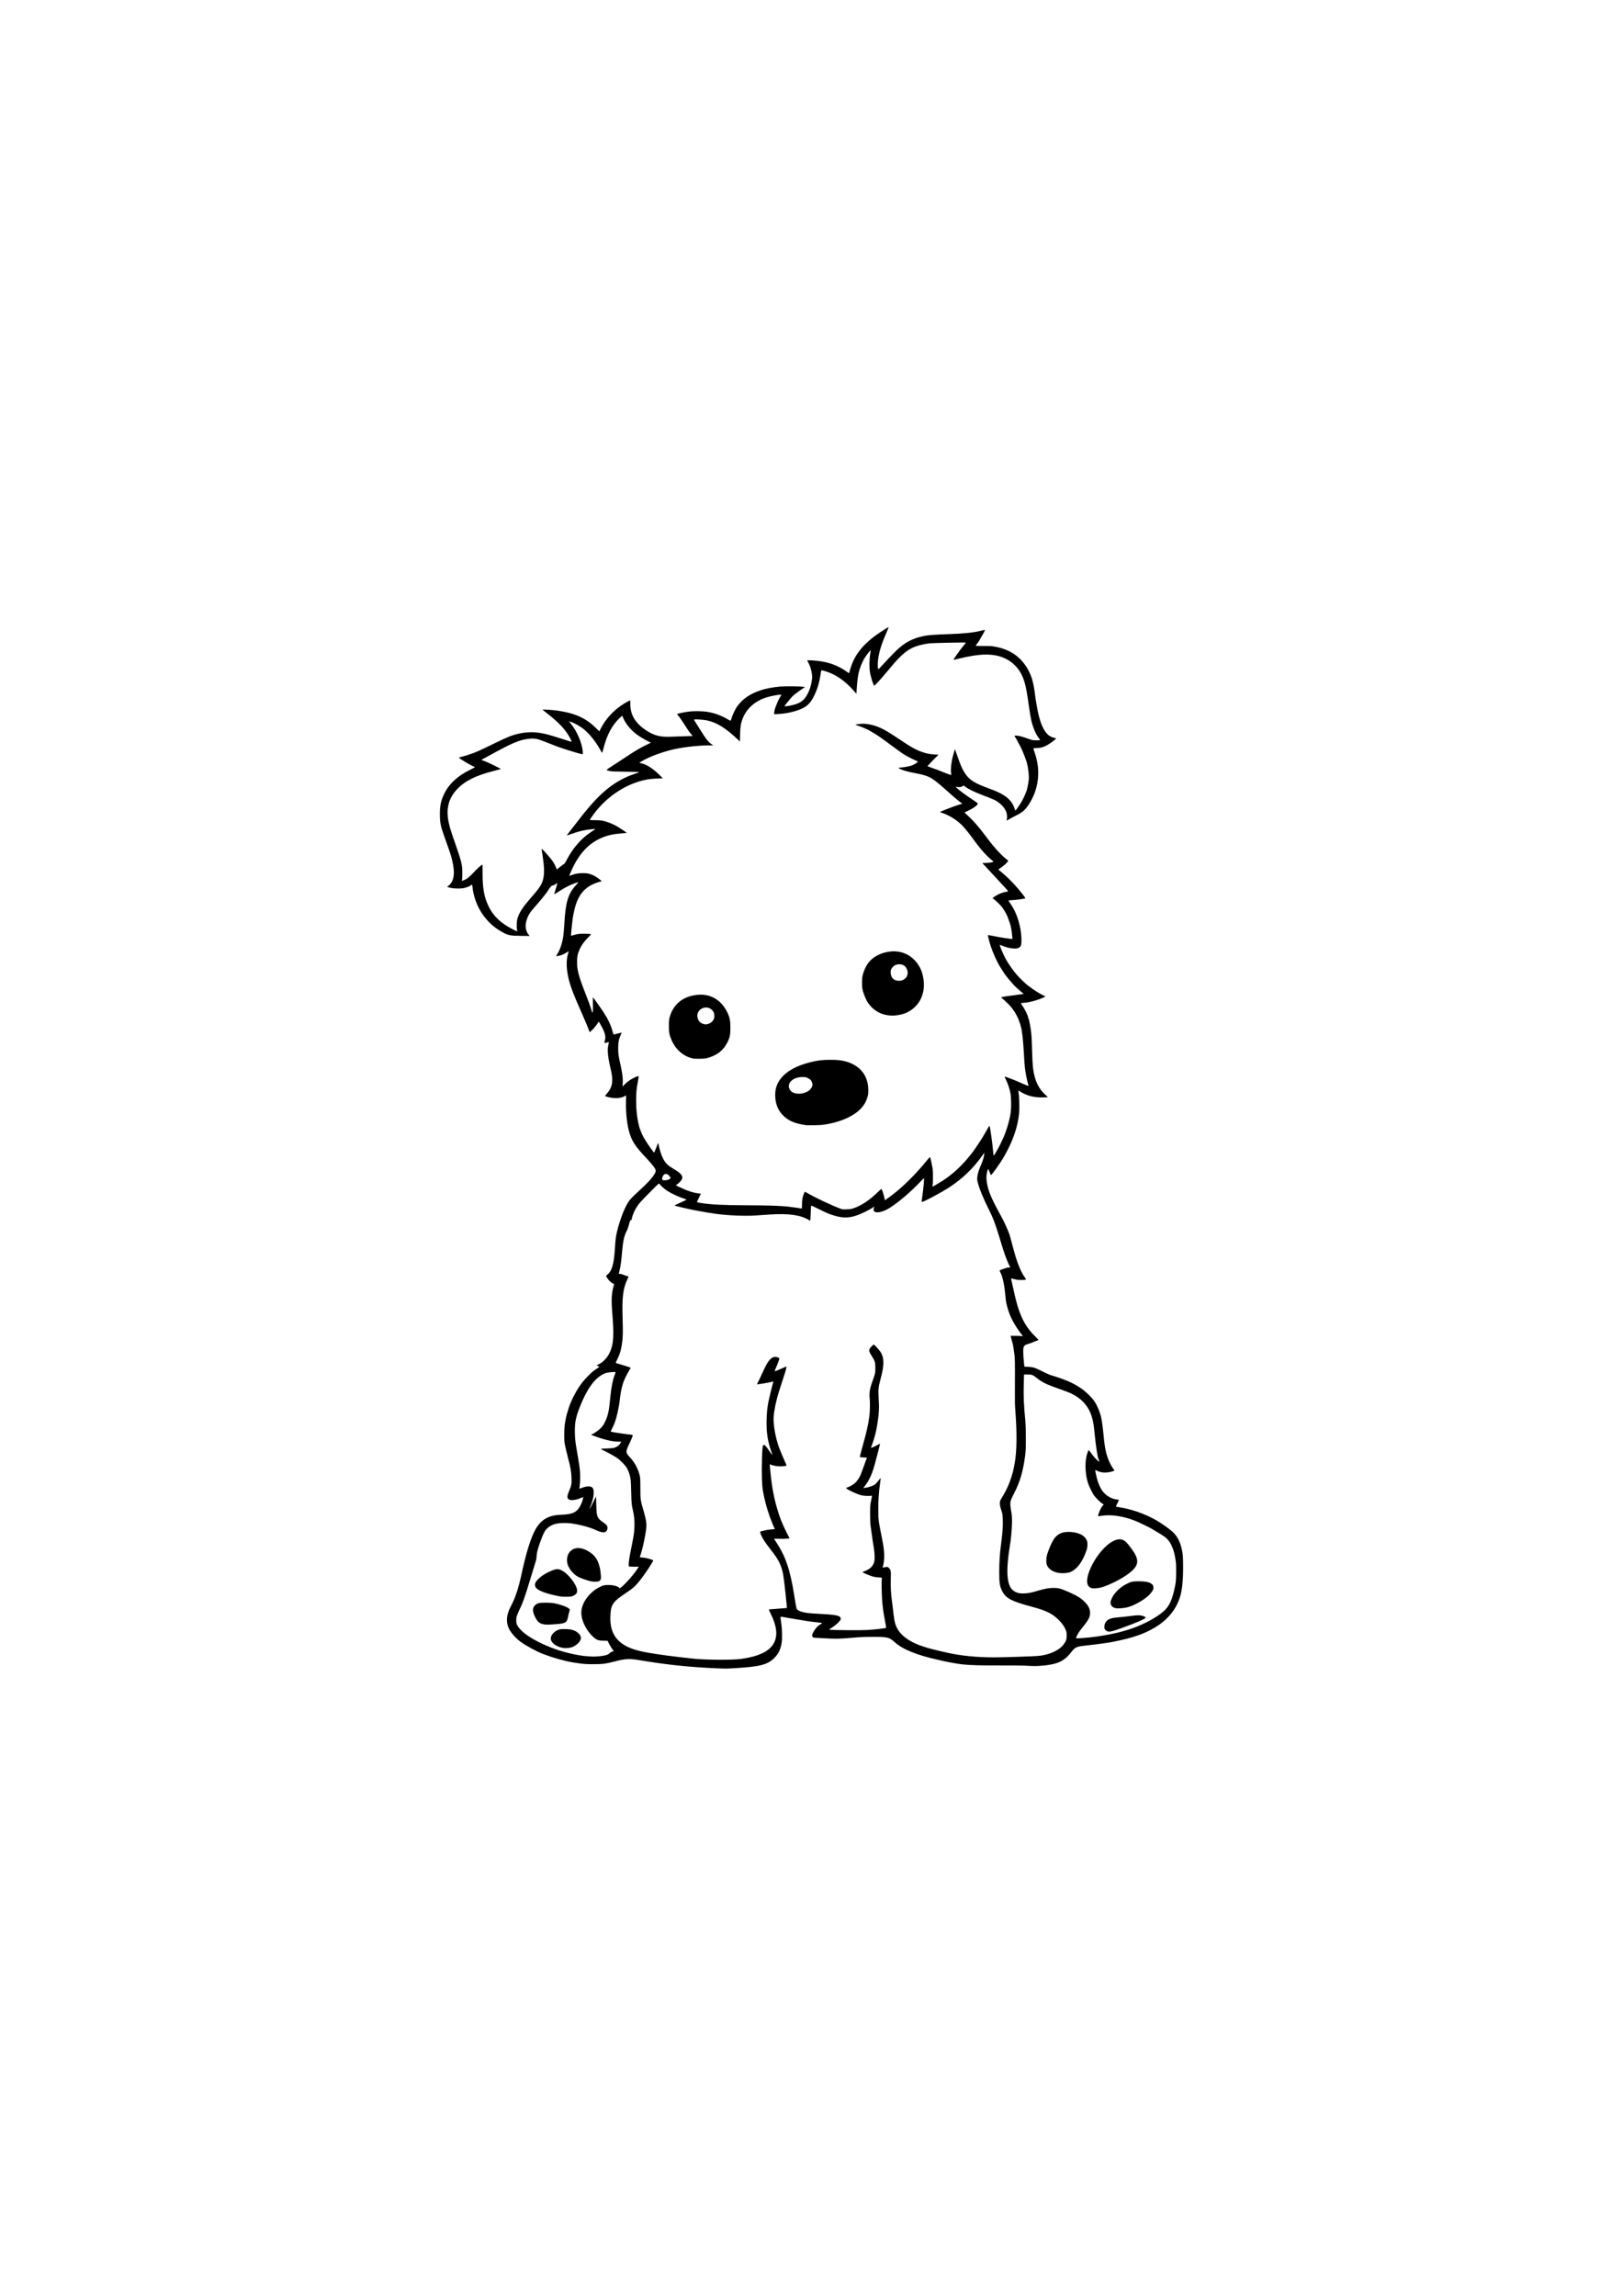 <?xml version="1.0" encoding="UTF-8" standalone="no"?>
<!-- Created with Inkscape (http://www.inkscape.org/) -->

<svg
   xmlns:dc="http://purl.org/dc/elements/1.1/"
   xmlns:cc="http://creativecommons.org/ns#"
   xmlns:rdf="http://www.w3.org/1999/02/22-rdf-syntax-ns#"
   xmlns:svg="http://www.w3.org/2000/svg"
   xmlns="http://www.w3.org/2000/svg"
   xmlns:sodipodi="http://sodipodi.sourceforge.net/DTD/sodipodi-0.dtd"
   xmlns:inkscape="http://www.inkscape.org/namespaces/inkscape"
   width="210mm"
   height="297mm"
   viewBox="0 0 210 297"
   version="1.1"
   id="svg1663"
   inkscape:version="0.92.4 (5da689c313, 2019-01-14)"
   sodipodi:docname="dog1.svg">
  <defs
     id="defs1657" />
  <sodipodi:namedview
     id="base"
     pagecolor="#ffffff"
     bordercolor="#666666"
     borderopacity="1.0"
     inkscape:pageopacity="0.0"
     inkscape:pageshadow="2"
     inkscape:zoom="0.20011674"
     inkscape:cx="700.35431"
     inkscape:cy="169.69507"
     inkscape:document-units="mm"
     inkscape:current-layer="g3312"
     showgrid="false"
     inkscape:window-width="1920"
     inkscape:window-height="1001"
     inkscape:window-x="-9"
     inkscape:window-y="-9"
     inkscape:window-maximized="1" />
  <g
     inkscape:label="Layer 1"
     inkscape:groupmode="layer"
     id="layer1">
    <g
       id="g3312"
       transform="translate(15.679,-57.931)">
      <path
         inkscape:connector-curvature="0"
         id="path3207"
         d="m 76.963,273.749 c -3.438,-0.149 -6.361,-0.455 -9.718,-1.02 -1.446,-0.243 -1.961,-0.229 -3.201,0.09 -1.397,0.359 -1.725,0.404 -2.967,0.402 -1.111,-0.001 -1.339,-0.022 -2.708,-0.247 -1.032,-0.17 -2.513,-0.589 -3.735,-1.057 -0.911,-0.349 -2.279,-1.09 -2.99,-1.62 -0.714,-0.532 -1.388,-1.351 -1.577,-1.916 -0.28,-0.835 -0.175,-1.652 0.336,-2.622 0.611,-1.159 0.996,-2.318 1.412,-4.251 0.516,-2.396 1.052,-4.193 1.586,-5.326 0.632,-1.338 1.465,-2.01 2.76,-2.225 0.15,-0.025 0.55,-0.059 0.888,-0.075 1.116,-0.054 1.606,-0.214 2.021,-0.658 0.29,-0.31 0.609,-0.982 0.686,-1.444 l 0.032,-0.193 -0.258,0.114 c -0.59,0.261 -1.286,0.373 -1.533,0.246 -0.332,-0.17 -0.341,-0.419 -0.038,-1.134 0.307,-0.725 0.336,-0.886 0.308,-1.73 -0.024,-0.742 -0.142,-1.413 -0.44,-2.506 -0.169,-0.62 -0.399,-1.627 -0.457,-2.003 -0.067,-0.433 -0.055,-1.816 0.02,-2.344 0.295,-2.058 1.118,-3.995 2.374,-5.587 0.298,-0.377 1.138,-1.219 1.38,-1.383 0.089,-0.06 0.293,-0.201 0.454,-0.313 l 0.292,-0.203 -0.167,-0.07 c -0.204,-0.085 -0.209,-0.131 -0.026,-0.207 0.632,-0.262 1.241,-0.911 1.567,-1.671 0.444,-1.033 0.511,-2.142 0.292,-4.833 -0.16,-1.973 -0.119,-2.733 0.209,-3.854 0.023,-0.078 0.005,-0.101 -0.101,-0.122 -0.182,-0.037 -0.601,-0.43 -0.784,-0.734 l -0.155,-0.258 0.246,-0.219 c 0.539,-0.481 0.783,-1.358 0.906,-3.259 0.078,-1.208 0.125,-1.607 0.252,-2.143 0.381,-1.606 0.971,-3.154 1.516,-3.98 0.228,-0.345 0.396,-0.518 1.509,-1.548 0.816,-0.755 1.266,-1.222 1.596,-1.654 0.41,-0.537 0.493,-0.806 0.329,-1.067 -0.26,-0.413 -0.551,-0.76 -1.381,-1.648 -1.308,-1.4 -1.709,-2.067 -2.04,-3.391 -0.25,-1.004 -0.387,-2.544 -0.337,-3.804 0.014,-0.348 0.011,-0.634 -0.006,-0.634 -0.017,0 -0.078,0.03 -0.134,0.068 -0.341,0.223 -0.992,0.327 -1.589,0.252 -0.382,-0.048 -0.99,-0.206 -0.99,-0.258 0,-0.014 0.11,-0.151 0.244,-0.305 0.739,-0.849 0.859,-1.636 0.487,-3.184 -0.367,-1.528 -0.458,-2.495 -0.294,-3.147 0.042,-0.166 0.067,-0.312 0.056,-0.323 -0.011,-0.011 -0.137,0.013 -0.28,0.054 -0.143,0.041 -0.271,0.063 -0.284,0.05 -0.013,-0.013 0.007,-0.147 0.046,-0.298 0.039,-0.15 0.071,-0.342 0.07,-0.426 -0.002,-0.412 -0.247,-1.04 -0.695,-1.779 l -0.158,-0.261 -0.206,0.31 c -0.223,0.335 -0.652,0.82 -0.853,0.963 l -0.125,0.089 -0.127,-0.352 c -0.123,-0.34 -0.608,-1.486 -1.046,-2.468 -0.873,-1.959 -1.25,-2.941 -1.501,-3.915 -0.347,-1.345 -0.387,-2.549 -0.114,-3.426 0.048,-0.154 0.081,-0.287 0.073,-0.294 -0.008,-0.008 -0.135,0.065 -0.283,0.161 -0.148,0.097 -0.371,0.218 -0.496,0.27 -0.257,0.107 -0.78,0.225 -0.82,0.185 -0.014,-0.014 0.037,-0.12 0.115,-0.235 0.354,-0.524 0.662,-1.433 0.793,-2.336 0.039,-0.271 0.103,-1.036 0.141,-1.699 0.158,-2.744 0.493,-3.825 1.527,-4.933 0.186,-0.199 0.295,-0.347 0.255,-0.347 -0.135,0 -0.88,0.287 -1.328,0.512 -0.374,0.188 -1.079,0.606 -1.657,0.984 -0.107,0.07 -0.109,0.069 -0.085,-0.041 0.014,-0.062 0.107,-0.389 0.208,-0.727 0.101,-0.338 0.177,-0.621 0.169,-0.629 -0.008,-0.008 -0.11,0.059 -0.227,0.148 -0.129,0.098 -0.264,0.162 -0.342,0.162 -0.097,0 -0.177,0.054 -0.32,0.216 -0.105,0.119 -0.222,0.278 -0.261,0.353 -0.136,0.264 -0.717,1.008 -1.331,1.707 -0.811,0.922 -1.016,1.18 -1.204,1.518 -0.324,0.582 -0.484,1.298 -0.394,1.756 0.068,0.347 0.2,0.647 0.37,0.84 l 0.132,0.151 -1.148,-0.013 c -1.356,-0.016 -1.613,-0.064 -2.305,-0.434 -1.141,-0.609 -2.034,-1.424 -2.747,-2.507 -0.638,-0.969 -1.091,-2.237 -1.197,-3.348 -0.022,-0.226 -0.05,-0.33 -0.091,-0.33 -0.033,0 -0.073,0.021 -0.088,0.046 -0.054,0.088 -0.486,0.278 -0.83,0.366 -0.525,0.134 -1.563,0.1 -2.071,-0.068 -0.044,-0.015 -0.114,-0.037 -0.157,-0.051 -0.063,-0.02 -0.053,-0.04 0.057,-0.106 0.172,-0.104 0.405,-0.37 0.516,-0.589 0.345,-0.677 0.332,-1.567 -0.045,-3.069 -0.088,-0.349 -0.443,-1.391 -1.013,-2.974 -0.404,-1.121 -0.501,-1.633 -0.503,-2.659 -0.002,-1.12 0.135,-1.768 0.565,-2.664 0.606,-1.263 1.717,-2.297 3.311,-3.08 0.357,-0.175 0.649,-0.336 0.649,-0.357 0,-0.021 -0.046,-0.052 -0.102,-0.069 -0.347,-0.105 -1.946,-1.058 -1.946,-1.16 0,-0.02 0.067,-0.05 0.148,-0.067 0.311,-0.063 1.24,-0.35 1.686,-0.521 0.71,-0.271 0.875,-0.347 2.89,-1.329 0.558,-0.272 1.023,-0.494 1.033,-0.494 0.011,0 0.148,-0.06 0.306,-0.133 1.389,-0.647 2.964,-0.89 4.338,-0.67 0.831,0.133 1.19,0.229 2.913,0.78 1.33,0.425 1.252,0.403 1.252,0.344 0,-0.027 -0.074,-0.198 -0.165,-0.379 -0.54,-1.077 -1.45,-2.058 -3.082,-3.323 -0.254,-0.197 -0.483,-0.379 -0.508,-0.405 -0.068,-0.069 1.105,-0.003 1.866,0.105 2.317,0.328 3.674,0.933 5.016,2.237 l 0.464,0.451 0.144,-0.289 c 0.676,-1.351 1.74,-2.495 3.093,-3.324 0.449,-0.275 0.71,-0.405 0.745,-0.37 0.016,0.016 0.029,0.245 0.029,0.51 0.001,1.335 0.641,2.401 1.98,3.3 1.072,0.72 1.86,0.928 3.277,0.867 0.426,-0.018 1.233,-0.046 1.793,-0.062 l 1.019,-0.028 -0.215,-0.25 c -0.208,-0.242 -0.507,-0.68 -1.113,-1.631 -0.16,-0.251 -0.38,-0.558 -0.489,-0.683 -0.109,-0.125 -0.198,-0.246 -0.198,-0.269 0,-0.053 0.725,-0.214 1.388,-0.309 0.736,-0.105 1.819,-0.096 2.549,0.023 0.927,0.151 1.821,0.481 2.643,0.976 0.149,0.09 0.292,0.163 0.319,0.163 0.027,5e-5 0.096,-0.166 0.155,-0.368 0.114,-0.394 0.489,-1.176 0.709,-1.477 0.722,-0.989 1.685,-1.648 3.07,-2.101 0.661,-0.216 1.521,-0.38 2.472,-0.471 0.617,-0.059 2.783,-0.034 3.076,0.036 l 0.154,0.037 -0.268,0.176 c -0.531,0.349 -1.182,0.843 -1.366,1.036 -0.103,0.109 -0.378,0.433 -0.61,0.721 l -0.422,0.523 0.144,0.014 c 0.2,0.02 1.032,-0.151 1.428,-0.294 0.647,-0.233 1.018,-0.558 1.397,-1.222 0.279,-0.49 0.481,-1.101 0.579,-1.752 0.06,-0.397 0.063,-0.55 0.019,-0.908 -0.061,-0.495 -0.253,-1.11 -0.456,-1.453 -0.077,-0.131 -0.14,-0.26 -0.14,-0.287 0,-0.035 0.16,-0.041 0.535,-0.019 1.742,0.101 2.953,0.447 4.141,1.182 0.231,0.143 0.483,0.313 0.56,0.377 0.077,0.065 0.152,0.104 0.168,0.089 0.016,-0.016 0.074,-0.208 0.129,-0.427 0.055,-0.219 0.198,-0.629 0.316,-0.912 0.689,-1.641 1.978,-2.968 4.251,-4.374 0.21,-0.13 0.398,-0.23 0.417,-0.223 0.019,0.007 -0.125,0.375 -0.32,0.818 -0.622,1.41 -0.937,2.464 -1.05,3.516 -0.048,0.447 -0.031,0.981 0.033,1.086 0.013,0.021 0.067,-0.008 0.12,-0.067 0.69,-0.76 1.902,-2.031 2.246,-2.356 1.089,-1.03 2.044,-1.54 3.452,-1.842 0.62,-0.133 1.322,-0.189 3.209,-0.255 2.093,-0.073 3.249,-0.191 4.199,-0.428 0.319,-0.08 0.58,-0.129 0.58,-0.11 0,0.093 -0.152,0.376 -0.751,1.396 -0.071,0.122 -0.264,0.388 -0.329,0.455 -0.032,0.033 -0.077,0.095 -0.099,0.137 -0.037,0.07 0.041,0.076 0.99,0.077 0.889,5.4e-4 1.106,0.015 1.574,0.106 1.949,0.378 3.303,1.338 4.207,2.984 0.489,0.889 0.717,1.741 0.917,3.418 0.056,0.466 0.282,1.754 0.393,2.23 0.322,1.391 0.7,2.216 1.252,2.739 0.202,0.192 0.6,0.386 0.844,0.414 0.108,0.012 0.196,0.045 0.194,0.073 -0.004,0.083 -0.647,0.581 -1.054,0.815 -0.525,0.302 -0.873,0.406 -1.425,0.426 -0.332,0.012 -0.453,0.032 -0.446,0.073 0.005,0.031 0.093,0.303 0.196,0.603 0.737,2.156 0.528,4.393 -0.591,6.304 -0.549,0.938 -0.942,1.309 -1.867,1.762 -0.289,0.141 -0.672,0.346 -0.851,0.454 -0.18,0.108 -0.337,0.196 -0.349,0.196 -0.012,0 -10e-4,-0.077 0.025,-0.171 0.088,-0.319 0.023,-0.795 -0.159,-1.161 -0.248,-0.5 -0.826,-1.045 -1.42,-1.341 -0.206,-0.102 -0.935,-0.396 -1.843,-0.743 -0.806,-0.307 -1.551,-0.674 -1.883,-0.926 l -0.267,-0.203 -0.211,0.113 c -0.169,0.091 -0.26,0.109 -0.461,0.096 -0.138,-0.009 -0.291,-0.034 -0.341,-0.054 -0.105,-0.042 0.182,0.244 0.456,0.455 0.1,0.077 0.321,0.247 0.491,0.378 0.17,0.131 0.662,0.475 1.092,0.763 0.431,0.288 0.788,0.538 0.794,0.555 0.006,0.017 -0.03,0.098 -0.08,0.18 -0.11,0.18 -0.693,0.562 -1.229,0.806 -0.213,0.097 -0.395,0.182 -0.405,0.19 -0.01,0.008 0.133,0.152 0.319,0.321 0.533,0.485 1.098,1.08 1.479,1.557 0.048,0.06 0.158,0.194 0.246,0.298 0.088,0.104 0.231,0.287 0.319,0.405 0.088,0.119 0.251,0.335 0.364,0.48 0.113,0.145 0.256,0.332 0.319,0.415 0.85,1.131 1.772,2.126 2.424,2.614 0.094,0.07 0.17,0.151 0.17,0.179 -0.002,0.105 -0.489,0.571 -0.864,0.826 -0.213,0.145 -0.387,0.277 -0.387,0.294 0,0.017 0.205,0.197 0.455,0.401 0.682,0.554 1.502,1.375 2.1,2.103 0.071,0.087 0.161,0.194 0.198,0.238 0.068,0.079 0.159,0.191 0.401,0.492 0.209,0.26 0.339,0.459 0.314,0.483 -0.059,0.059 -1.075,0.207 -1.592,0.232 -0.319,0.015 -0.58,0.046 -0.58,0.068 0,0.022 0.063,0.127 0.139,0.232 0.694,0.953 1.148,2.067 1.404,3.446 0.093,0.5 0.149,1.186 0.134,1.632 -0.018,0.508 -0.074,0.634 -0.362,0.803 -0.339,0.2 -1.342,0.067 -2.147,-0.285 -0.144,-0.063 -0.273,-0.105 -0.285,-0.093 -0.026,0.026 0.109,0.427 0.251,0.742 0.056,0.125 0.152,0.34 0.214,0.478 0.061,0.138 0.13,0.281 0.152,0.319 0.023,0.037 0.104,0.187 0.18,0.333 0.076,0.146 0.176,0.32 0.222,0.387 0.046,0.067 0.172,0.255 0.28,0.418 0.299,0.449 0.643,0.901 0.934,1.229 0.317,0.357 1.138,1.159 1.296,1.265 0.063,0.042 0.219,0.159 0.349,0.259 0.526,0.409 1.124,0.786 1.74,1.097 l 0.291,0.147 -0.177,0.088 c -0.693,0.345 -1.885,0.68 -2.578,0.725 -0.244,0.016 -0.443,0.041 -0.442,0.056 5.3e-4,0.015 0.06,0.109 0.132,0.209 0.354,0.492 0.822,1.436 0.822,1.658 0,0.042 0.019,0.096 0.043,0.12 0.07,0.071 0.315,1.377 0.345,1.841 0.015,0.238 0.037,0.463 0.047,0.501 0.01,0.038 0.04,0.804 0.066,1.702 0.06,2.118 0.127,2.738 0.392,3.656 0.241,0.836 0.657,1.523 1.266,2.093 l 0.39,0.365 -0.489,0.03 c -0.621,0.038 -1.302,-0.028 -1.835,-0.177 -0.433,-0.122 -1.046,-0.405 -1.306,-0.603 -0.082,-0.063 -0.162,-0.101 -0.178,-0.086 -0.016,0.016 -0.003,0.177 0.029,0.359 0.084,0.489 0.115,1.98 0.052,2.589 -0.185,1.812 -0.806,3.59 -1.953,5.594 -0.468,0.818 -1.631,2.448 -1.698,2.38 -0.022,-0.022 -0.1,-0.203 -0.173,-0.403 -0.073,-0.199 -0.149,-0.362 -0.171,-0.362 -0.057,0 -0.149,0.31 -0.205,0.691 -0.098,0.661 0.091,1.682 0.493,2.655 0.26,0.63 0.729,1.562 1.352,2.686 0.503,0.908 1.054,2.151 1.192,2.686 0.01,0.037 0.071,0.263 0.137,0.501 0.066,0.238 0.207,0.77 0.315,1.183 0.416,1.593 0.927,2.874 1.415,3.544 0.158,0.217 0.198,0.302 0.159,0.341 -0.033,0.033 -0.24,0.052 -0.562,0.052 -0.395,-4.6e-4 -0.599,-0.025 -0.909,-0.109 -0.22,-0.06 -0.409,-0.099 -0.42,-0.088 -0.012,0.011 0.031,0.235 0.094,0.496 0.063,0.261 0.167,0.721 0.23,1.021 0.634,3.021 1.355,4.573 2.759,5.946 0.313,0.306 0.473,0.492 0.435,0.508 -0.755,0.311 -1.114,0.447 -1.357,0.512 -0.514,0.14 -0.601,0.289 -0.594,1.018 0.003,0.265 0.012,0.534 0.021,0.596 0.009,0.063 0.029,0.288 0.046,0.501 0.016,0.213 0.041,0.481 0.054,0.596 l 0.025,0.21 0.486,0.027 c 0.692,0.038 0.884,0.102 2.012,0.67 0.339,0.17 0.718,0.341 0.842,0.379 1.907,0.582 2.848,0.98 3.822,1.615 0.653,0.426 1.411,1.13 1.836,1.705 0.419,0.567 0.874,1.688 0.984,2.423 0.015,0.1 0.036,0.213 0.047,0.25 0.025,0.089 0.194,1.479 0.229,1.889 0.015,0.175 0.035,0.38 0.045,0.455 0.01,0.075 0.041,0.331 0.069,0.569 0.028,0.238 0.071,0.511 0.096,0.606 0.025,0.095 0.052,0.229 0.06,0.296 0.035,0.271 0.272,1.011 0.447,1.397 0.186,0.411 0.53,0.988 0.621,1.045 0.183,0.113 -0.142,0.257 -0.792,0.351 -0.478,0.069 -0.963,0.004 -1.35,-0.182 l -0.267,-0.128 v 0.105 c 0,0.26 0.252,1.263 0.421,1.677 0.242,0.59 0.426,0.898 0.724,1.209 0.453,0.472 1.004,0.75 1.665,0.839 0.131,0.018 0.239,0.04 0.239,0.05 0,0.01 -0.092,0.206 -0.204,0.437 -0.112,0.231 -0.199,0.424 -0.192,0.431 0.006,0.006 0.216,0.042 0.465,0.08 1.478,0.221 3.194,0.813 4.583,1.58 0.892,0.493 2.044,1.323 2.497,1.8 0.544,0.573 0.931,1.499 1.072,2.566 0.018,0.138 0.039,0.291 0.047,0.341 0.04,0.266 0.049,2.055 0.014,2.686 -0.093,1.686 -0.261,2.512 -0.71,3.481 -0.571,1.233 -1.593,2.318 -2.918,3.101 -1.443,0.852 -2.823,1.326 -5.359,1.839 -0.638,0.129 -2.016,0.32 -3.459,0.48 -1.388,0.154 -1.486,0.197 -2.044,0.909 -0.931,1.188 -1.822,1.573 -4.011,1.731 -0.513,0.037 -0.899,0.035 -1.548,-0.007 -0.559,-0.036 -1.817,-0.053 -3.564,-0.046 -2.535,0.009 -3.739,-0.024 -4.878,-0.133 -0.468,-0.045 -1.711,-0.256 -2.253,-0.382 -0.15,-0.035 -0.519,-0.118 -0.819,-0.184 -2.913,-0.643 -4.73,-1.384 -5.8,-2.366 -0.626,-0.575 -0.909,-0.639 -2.78,-0.633 -1.044,0.003 -1.654,0.031 -2.738,0.125 -1.598,0.138 -2.137,0.146 -3.657,0.053 -0.601,-0.037 -1.137,-0.067 -1.192,-0.068 -0.148,-10e-4 -0.242,-0.123 -0.242,-0.313 0,-0.119 0.061,-0.272 0.21,-0.522 0.246,-0.413 0.525,-0.707 0.839,-0.883 0.124,-0.07 0.225,-0.141 0.225,-0.159 0,-0.04 -0.153,-0.064 -0.797,-0.13 -0.636,-0.065 -1.397,-0.177 -2.549,-0.378 -0.501,-0.087 -1.105,-0.191 -1.343,-0.231 -0.238,-0.04 -0.489,-0.082 -0.558,-0.094 -0.156,-0.026 -0.156,-0.027 -0.03,0.819 0.114,0.769 0.138,2.048 0.048,2.585 -0.137,0.82 -0.422,1.404 -0.939,1.923 -0.867,0.869 -1.863,1.131 -5.023,1.318 -1.231,0.073 -1.277,0.073 -2.533,0.019 z m 3.157,-1.198 c 0.309,-0.041 0.811,-0.127 1.115,-0.191 3.418,-0.716 4.348,-2.598 2.804,-5.676 -0.177,-0.352 -0.25,-0.542 -0.213,-0.553 0.031,-0.009 0.557,-0.05 1.169,-0.091 0.612,-0.041 1.121,-0.083 1.131,-0.092 0.046,-0.045 -0.365,-3.808 -0.474,-4.347 -0.252,-1.243 -0.6,-1.929 -1.634,-3.228 -0.738,-0.926 -1.24,-1.751 -1.324,-2.171 -0.027,-0.135 -0.019,-0.143 0.17,-0.193 0.505,-0.133 0.87,-0.196 1.279,-0.222 0.244,-0.015 0.444,-0.04 0.444,-0.056 0,-0.016 -0.028,-0.069 -0.061,-0.118 -0.078,-0.115 -0.394,-0.888 -0.618,-1.516 -0.388,-1.086 -0.664,-2.128 -0.877,-3.308 -0.119,-0.662 -0.17,-2.293 -0.123,-3.954 0.046,-1.643 0.088,-1.986 0.241,-1.986 0.131,0 0.364,0.255 0.696,0.76 0.186,0.283 0.356,0.514 0.378,0.514 0.022,0 -0.009,-0.138 -0.069,-0.307 -0.507,-1.431 -0.685,-2.582 -0.646,-4.176 0.023,-0.942 0.082,-1.532 0.236,-2.352 0.076,-0.402 0.488,-2.095 0.589,-2.416 0.078,-0.25 0.072,-0.253 -0.273,-0.148 -0.266,0.081 -1.744,0.316 -1.777,0.283 -0.013,-0.013 0.038,-0.133 0.113,-0.267 0.075,-0.134 0.252,-0.5 0.394,-0.813 0.628,-1.389 0.834,-1.765 1.157,-2.111 0.237,-0.254 0.42,-0.347 0.686,-0.347 0.212,0 0.491,0.103 0.526,0.194 0.024,0.062 -0.157,0.562 -0.455,1.258 -0.09,0.21 -0.156,0.39 -0.146,0.4 0.027,0.027 0.538,-0.175 1.049,-0.413 0.248,-0.116 0.46,-0.201 0.472,-0.189 0.027,0.027 -0.114,0.615 -0.219,0.913 -0.044,0.125 -0.197,0.596 -0.341,1.047 -0.143,0.451 -0.317,0.993 -0.387,1.206 -0.362,1.108 -0.653,2.48 -0.71,3.349 -0.067,1.019 0.264,2.829 0.742,4.065 0.23,0.595 0.532,1.311 0.727,1.723 0.109,0.231 0.198,0.449 0.198,0.485 0,0.049 -0.09,0.074 -0.347,0.098 -0.682,0.064 -1.263,-0.011 -1.753,-0.225 -0.064,-0.028 -0.072,-0.004 -0.058,0.164 0.202,2.38 0.442,3.801 0.934,5.522 0.324,1.133 0.696,2.067 1.271,3.194 l 0.352,0.691 -0.39,0.033 c -0.214,0.018 -0.672,0.022 -1.018,0.01 -0.454,-0.016 -0.62,-0.009 -0.598,0.028 0.016,0.028 0.126,0.194 0.243,0.369 1.228,1.837 1.827,3.582 2.342,6.828 0.189,1.192 0.293,1.751 0.342,1.842 0.12,0.224 0.603,0.418 1.313,0.528 0.242,0.037 1.06,0.099 1.818,0.136 2.215,0.109 2.66,0.238 2.539,0.737 -0.043,0.177 -0.567,0.667 -1.063,0.995 l -0.421,0.278 0.172,0.029 c 0.363,0.061 3.816,0.086 4.77,0.034 0.896,-0.049 2.326,-0.21 2.424,-0.273 0.027,-0.017 -0.007,-0.274 -0.087,-0.666 -0.146,-0.713 -0.291,-1.613 -0.335,-2.094 -0.016,-0.175 -0.037,-0.364 -0.045,-0.419 -0.054,-0.349 -0.121,-2.186 -0.098,-2.704 l 0.027,-0.62 -0.442,-0.025 c -0.255,-0.015 -0.577,-0.067 -0.761,-0.124 -0.409,-0.127 -1.297,-0.502 -1.297,-0.549 0,-0.02 0.118,-0.08 0.262,-0.134 0.781,-0.292 1.18,-0.722 1.286,-1.389 0.05,-0.31 0.006,-1.088 -0.092,-1.661 -0.09,-0.522 -0.182,-1.139 -0.269,-1.798 -0.05,-0.376 -0.116,-0.847 -0.147,-1.047 -0.034,-0.218 -0.056,-0.822 -0.056,-1.502 0,-1.062 0.008,-1.177 0.123,-1.717 0.149,-0.7 0.148,-0.687 0.025,-0.648 -0.176,0.056 -0.924,0.028 -1.248,-0.046 -0.528,-0.121 -1.774,-0.69 -1.958,-0.893 -0.071,-0.078 -0.068,-0.085 0.055,-0.114 0.238,-0.058 0.764,-0.345 1.004,-0.548 0.251,-0.213 0.573,-0.664 0.744,-1.04 0.057,-0.125 0.222,-0.566 0.366,-0.979 0.145,-0.413 0.313,-0.876 0.374,-1.029 l 0.111,-0.278 -0.453,-0.025 c -0.249,-0.014 -0.462,-0.034 -0.474,-0.046 -0.011,-0.011 0.074,-0.367 0.19,-0.789 0.506,-1.845 0.58,-2.124 0.723,-2.749 0.296,-1.287 0.392,-2.065 0.393,-3.175 4.52e-4,-0.407 -0.011,-0.759 -0.026,-0.783 -0.015,-0.024 -0.028,-0.264 -0.029,-0.535 -0.003,-0.566 0.076,-0.929 0.391,-1.803 0.352,-0.977 0.365,-1.04 0.364,-1.715 -0.002,-0.727 -0.049,-0.881 -0.476,-1.547 -0.3,-0.468 -0.354,-0.643 -0.275,-0.884 0.045,-0.137 0.462,-0.573 0.548,-0.573 0.071,0 0.677,0.654 0.844,0.911 0.299,0.46 0.407,0.867 0.398,1.501 -0.008,0.55 -0.078,0.936 -0.39,2.139 -0.258,0.995 -0.285,1.308 -0.216,2.458 0.076,1.251 0.044,1.87 -0.166,3.232 -0.154,1.001 -0.367,1.833 -0.698,2.726 l -0.141,0.382 0.15,-0.03 c 0.082,-0.016 0.344,-0.139 0.582,-0.273 0.238,-0.134 0.438,-0.228 0.445,-0.211 0.013,0.032 -0.448,1.823 -0.727,2.822 -0.327,1.173 -0.74,2.037 -1.306,2.73 -0.146,0.179 -0.149,0.187 -0.046,0.165 0.059,-0.012 0.21,-0.036 0.335,-0.052 0.304,-0.04 0.909,-0.264 1.096,-0.407 0.083,-0.063 0.278,-0.279 0.433,-0.48 0.155,-0.201 0.29,-0.357 0.3,-0.347 0.01,0.01 -0.024,0.306 -0.075,0.657 -0.165,1.131 -0.236,2.156 -0.234,3.4 0.002,1.306 0.025,1.49 0.453,3.596 0.253,1.245 0.342,2.011 0.311,2.663 -0.023,0.474 -0.103,0.972 -0.194,1.202 -0.03,0.075 -0.02,0.083 0.076,0.053 0.061,-0.019 0.217,-0.045 0.348,-0.058 0.225,-0.023 0.247,-0.016 0.394,0.132 0.236,0.236 0.264,0.409 0.228,1.414 -0.032,0.901 0.02,1.915 0.141,2.788 0.078,0.565 0.085,0.623 0.205,1.677 0.057,0.506 0.144,1.02 0.211,1.251 0.218,0.751 0.659,1.367 1.36,1.894 0.957,0.721 2.225,1.209 4.438,1.707 0.313,0.07 0.753,0.17 0.979,0.222 1.698,0.388 3.796,0.598 5.981,0.6 1.098,10e-4 5.127,-0.129 5.74,-0.184 1.485,-0.135 2.804,-0.747 3.363,-1.561 0.277,-0.402 0.341,-0.604 0.342,-1.077 0.001,-0.39 -0.014,-0.467 -0.15,-0.787 -0.179,-0.419 -0.451,-0.802 -0.864,-1.216 -0.83,-0.831 -1.611,-1.221 -3.419,-1.706 -2.774,-0.745 -3.465,-1.115 -3.944,-2.108 -0.287,-0.594 -0.35,-1.037 -0.348,-2.422 0.003,-1.346 0.057,-2.194 0.224,-3.505 0.209,-1.635 0.252,-2.209 0.233,-3.095 -0.018,-0.831 -0.021,-0.849 -0.195,-1.388 -0.134,-0.416 -0.177,-0.622 -0.178,-0.865 -0.002,-0.313 0.003,-0.327 0.301,-0.822 0.67,-1.115 1.012,-1.923 1.385,-3.274 0.035,-0.125 0.093,-0.391 0.13,-0.592 0.037,-0.2 0.079,-0.426 0.093,-0.501 0.286,-1.533 0.316,-3.848 0.089,-6.815 -0.057,-0.744 -0.062,-0.966 -0.057,-2.334 0.018,-4.24 0.015,-4.42 -0.091,-5.166 -0.143,-1.004 -0.136,-0.97 -0.307,-1.569 -0.086,-0.3 -0.156,-0.564 -0.156,-0.587 0,-0.026 0.316,-0.032 0.797,-0.017 l 0.797,0.026 -0.147,-0.19 c -0.081,-0.104 -0.161,-0.2 -0.177,-0.212 -0.016,-0.013 -0.189,-0.258 -0.383,-0.546 -0.397,-0.587 -0.754,-1.241 -0.995,-1.827 -0.2,-0.484 -0.461,-1.422 -0.505,-1.816 -0.018,-0.162 -0.039,-0.345 -0.046,-0.408 -0.007,-0.063 -0.028,-0.278 -0.045,-0.478 -0.094,-1.075 -0.315,-2.108 -0.568,-2.648 -0.158,-0.338 -0.17,-0.386 -0.102,-0.408 0.043,-0.013 0.262,-0.094 0.487,-0.18 0.26,-0.099 0.489,-0.156 0.626,-0.156 0.119,0 0.216,-0.009 0.216,-0.02 0,-0.011 -0.04,-0.088 -0.088,-0.171 -0.113,-0.193 -0.477,-1.083 -0.648,-1.584 -0.177,-0.518 -0.397,-1.222 -0.698,-2.23 -0.173,-0.579 -0.573,-1.784 -0.662,-1.991 -0.024,-0.056 -0.064,-0.148 -0.088,-0.205 -0.024,-0.056 -0.084,-0.205 -0.132,-0.33 -0.048,-0.125 -0.255,-0.566 -0.46,-0.979 -0.763,-1.537 -1.238,-2.708 -1.466,-3.618 -0.111,-0.443 0.027,-1.164 0.371,-1.935 0.275,-0.616 0.445,-1.14 0.479,-1.481 l 0.032,-0.317 -0.286,0.41 c -1.097,1.569 -2.525,2.946 -4.184,4.035 -1.117,0.734 -3.54,2.021 -3.631,1.93 -0.012,-0.012 0.012,-0.253 0.053,-0.535 0.175,-1.213 0.299,-2.54 0.239,-2.54 -0.016,0 -0.177,0.157 -0.359,0.35 -1.282,1.359 -2.663,2.555 -3.926,3.401 -0.975,0.653 -1.989,0.868 -2.203,0.468 -0.053,-0.099 -0.052,-0.147 0.006,-0.324 0.038,-0.114 0.059,-0.207 0.049,-0.207 -0.011,0 -0.109,0.061 -0.218,0.136 -0.403,0.277 -1.519,0.821 -2.049,0.998 -1.176,0.393 -2.004,0.355 -3.437,-0.156 -0.406,-0.145 -0.715,-0.286 -1.606,-0.732 -0.42,-0.21 -0.791,-0.383 -0.824,-0.383 -0.046,0 -0.065,0.206 -0.084,0.93 -0.014,0.511 -0.039,0.952 -0.056,0.98 -0.021,0.034 -0.077,0.022 -0.175,-0.039 -1.081,-0.666 -2.61,-0.88 -5.106,-0.716 -0.601,0.04 -1.42,0.095 -1.821,0.123 -1.315,0.093 -3.635,-0.004 -5.098,-0.212 -0.757,-0.108 -1.565,-0.24 -2.094,-0.342 -0.275,-0.053 -0.654,-0.126 -0.842,-0.16 -0.698,-0.129 -2.412,-0.538 -2.412,-0.575 0,-0.021 0.046,-0.056 0.102,-0.078 0.11,-0.043 0.77,-0.348 1.161,-0.536 0.131,-0.063 0.239,-0.132 0.239,-0.153 0,-0.021 -0.128,-0.078 -0.284,-0.126 -0.676,-0.209 -1.671,-0.672 -2.214,-1.03 -0.33,-0.218 -0.838,-0.676 -0.969,-0.875 -0.065,-0.099 -0.091,-0.077 -1.139,0.979 -1.406,1.416 -1.579,1.617 -1.984,2.309 -0.197,0.336 -0.464,1.069 -0.464,1.272 0,0.088 -0.021,0.117 -0.078,0.107 -0.104,-0.018 -0.173,0.134 -0.308,0.677 -0.061,0.246 -0.172,0.56 -0.247,0.698 -0.335,0.618 -0.503,1.36 -0.618,2.731 -0.098,1.169 -0.197,1.906 -0.325,2.411 -0.06,0.237 -0.109,0.437 -0.109,0.444 0,0.007 0.077,0.013 0.171,0.014 0.094,5.4e-4 0.313,0.062 0.487,0.136 0.174,0.074 0.384,0.148 0.467,0.163 0.082,0.015 0.15,0.037 0.15,0.047 0,0.01 -0.07,0.167 -0.155,0.348 -0.567,1.204 -0.706,2.343 -0.62,5.083 0.057,1.817 0.038,2.519 -0.092,3.348 -0.117,0.747 -0.277,1.278 -0.557,1.843 -0.13,0.263 -0.237,0.497 -0.237,0.521 -5.38e-4,0.023 0.071,0.06 0.158,0.082 0.251,0.062 1.731,0.532 1.769,0.563 0.009,0.007 -0.055,0.132 -0.142,0.277 -0.822,1.37 -1.081,2.187 -1.285,4.065 -0.015,0.138 -0.059,0.424 -0.097,0.637 -0.234,1.292 -0.483,2.128 -0.846,2.836 -0.126,0.245 -0.221,0.452 -0.212,0.46 0.039,0.033 1.529,0.266 2.156,0.337 l 0.683,0.078 -0.006,0.138 c -0.003,0.076 -0.151,0.439 -0.328,0.807 -0.608,1.261 -0.608,1.322 -0.01,1.967 0.581,0.626 0.999,1.38 1.221,2.198 0.116,0.429 0.12,0.482 0.124,1.785 0.004,1.55 -0.009,1.465 0.493,3.212 0.227,0.791 0.318,1.373 0.282,1.816 -0.072,0.902 -0.455,2.734 -0.751,3.593 -0.051,0.148 -0.093,0.284 -0.093,0.302 0,0.018 0.169,0.042 0.376,0.053 0.412,0.023 1.354,0.285 1.354,0.376 0,0.153 -1.104,1.821 -1.688,2.55 -0.628,0.784 -0.873,1.007 -1.793,1.626 -0.931,0.626 -1.24,0.869 -1.521,1.195 -0.381,0.442 -0.5,0.85 -0.538,1.844 -0.074,1.982 0.646,3.224 2.319,4.002 0.801,0.372 1.919,0.646 3.653,0.893 0.601,0.086 1.226,0.175 1.388,0.199 0.467,0.069 2.97,0.359 3.573,0.414 1.646,0.151 4.841,0.165 5.888,0.025 z m -18.299,-0.349 c 0.783,-0.073 1.16,-0.184 1.38,-0.404 0.119,-0.119 0.242,-0.193 0.361,-0.217 l 0.181,-0.036 -0.204,-0.28 c -0.195,-0.268 -0.573,-0.958 -0.573,-1.046 0,-0.023 -0.241,-0.042 -0.535,-0.042 -0.678,0 -0.918,-0.085 -1.346,-0.478 -1.014,-0.929 -1.661,-2.379 -1.531,-3.434 0.093,-0.756 0.541,-1.568 1.226,-2.223 0.445,-0.425 0.798,-0.657 1.435,-0.944 0.546,-0.245 1.888,-0.114 2.194,0.214 l 0.1,0.108 0.271,-0.225 c 0.647,-0.538 1.595,-1.642 2.118,-2.464 l 0.075,-0.118 -0.615,0.002 c -0.42,0.001 -0.632,-0.016 -0.669,-0.053 -0.066,-0.066 0.006,-0.811 0.148,-1.534 0.049,-0.25 0.169,-0.865 0.268,-1.366 0.238,-1.215 0.274,-1.47 0.306,-2.2 0.032,-0.737 -0.03,-1.423 -0.188,-2.082 -0.176,-0.732 -0.202,-0.994 -0.23,-2.341 -0.014,-0.688 -0.046,-1.431 -0.07,-1.651 -0.055,-0.506 -0.226,-1.053 -0.465,-1.49 -0.229,-0.418 -0.857,-1.068 -1.352,-1.397 -0.329,-0.219 -1.409,-0.809 -1.809,-0.988 -0.188,-0.084 -0.251,-0.161 -0.137,-0.166 1.502,-0.067 1.563,-0.073 1.812,-0.188 0.315,-0.145 0.493,-0.296 0.626,-0.533 l 0.105,-0.188 -0.333,-0.002 c -0.836,-0.004 -1.836,-0.242 -3.348,-0.8 -0.184,-0.068 -0.259,-0.154 -0.137,-0.156 0.151,-0.002 0.815,-0.453 1.132,-0.769 0.298,-0.297 0.382,-0.419 0.599,-0.869 0.375,-0.777 0.508,-1.397 0.67,-3.118 0.114,-1.218 0.311,-2.267 0.525,-2.804 0.087,-0.217 0.157,-0.42 0.157,-0.451 0,-0.098 -0.918,-0.03 -1.274,0.094 -1.137,0.398 -2.147,1.601 -3.017,3.593 -0.834,1.911 -1.015,2.691 -0.972,4.188 0.027,0.925 0.045,1.064 0.41,3.163 0.113,0.651 0.224,1.409 0.246,1.684 0.05,0.628 0.033,1.536 -0.036,1.972 -0.029,0.183 -0.045,0.342 -0.035,0.351 0.01,0.01 0.181,-0.046 0.38,-0.124 0.482,-0.189 0.974,-0.224 1.195,-0.085 0.235,0.148 0.297,0.353 0.269,0.889 -0.025,0.473 -0.15,0.945 -0.443,1.668 -0.211,0.522 -0.029,0.235 0.381,-0.598 l 0.369,-0.751 0.03,1.047 c 0.045,1.598 0.099,1.746 0.811,2.251 0.248,0.176 0.493,0.373 0.545,0.44 0.124,0.158 0.127,0.487 0.006,0.686 -0.199,0.326 -0.638,0.297 -1.483,-0.097 -0.733,-0.343 -2.068,-0.693 -3.228,-0.847 -0.235,-0.031 -0.668,-0.045 -1.024,-0.032 -0.789,0.028 -1.331,0.188 -1.778,0.524 -0.38,0.285 -0.587,0.597 -0.858,1.286 -0.476,1.215 -0.695,1.983 -0.713,2.503 -0.006,0.188 -0.042,0.434 -0.08,0.546 -0.061,0.182 -0.252,0.806 -0.669,2.185 -0.756,2.501 -1.048,3.335 -1.433,4.093 -0.069,0.136 -0.198,0.433 -0.287,0.66 -0.138,0.351 -0.162,0.467 -0.161,0.777 3.66e-4,0.302 0.022,0.409 0.125,0.628 0.642,1.357 4.091,3.126 7.376,3.784 1.002,0.201 1.429,0.251 2.458,0.29 0.125,0.005 0.46,-0.013 0.744,-0.04 z m -4.568,-1.074 c -0.761,-0.119 -1.364,-0.468 -1.593,-0.922 -0.245,-0.485 0.158,-1.136 0.882,-1.423 0.217,-0.086 0.345,-0.102 0.847,-0.103 0.871,-0.003 1.383,0.157 1.802,0.564 0.388,0.376 0.391,0.762 0.01,1.186 -0.224,0.249 -0.549,0.471 -0.868,0.592 -0.223,0.085 -0.834,0.145 -1.081,0.107 z m -2.663,-3.083 c -0.497,-0.11 -0.748,-0.341 -1.052,-0.967 -0.336,-0.691 -0.334,-1.156 0.007,-1.48 0.29,-0.276 0.54,-0.335 1.409,-0.333 0.819,0.002 1.17,0.055 1.98,0.303 0.483,0.147 0.923,0.355 1.051,0.497 0.073,0.081 0.072,0.104 -0.018,0.416 -0.052,0.182 -0.118,0.453 -0.145,0.603 -0.145,0.787 -0.313,0.877 -1.821,0.978 -0.861,0.058 -1.089,0.055 -1.411,-0.017 z m 2.258,-3.582 c -0.492,-0.068 -1.599,-0.345 -2.099,-0.526 -0.897,-0.325 -1.207,-0.583 -1.206,-1.004 5.38e-4,-0.542 1.023,-1.376 2.284,-1.863 0.52,-0.201 0.736,-0.196 1.188,0.027 0.815,0.401 1.912,1.811 1.976,2.539 0.03,0.346 -0.086,0.528 -0.455,0.713 -0.242,0.121 -0.312,0.133 -0.819,0.145 -0.305,0.007 -0.696,-0.007 -0.868,-0.03 z m 4.069,-1.941 c -0.613,-0.107 -1.604,-0.463 -1.974,-0.709 -0.536,-0.356 -1.023,-0.987 -1.185,-1.531 -0.158,-0.535 -0.057,-1.167 0.247,-1.546 0.576,-0.717 1.571,-0.714 2.649,0.007 0.655,0.438 1.008,0.963 1.232,1.831 0.112,0.437 0.136,0.594 0.191,1.252 0.031,0.378 -0.062,0.589 -0.296,0.669 -0.154,0.053 -0.633,0.068 -0.865,0.027 z m 63.489,7.314 c 2.311,-0.163 4.768,-0.649 6.54,-1.295 1.524,-0.555 2.945,-1.328 3.871,-2.106 0.804,-0.675 1.197,-1.538 1.571,-3.448 0.079,-0.401 0.101,-0.71 0.114,-1.548 0.009,-0.576 -0.002,-1.17 -0.024,-1.32 -0.022,-0.15 -0.053,-0.376 -0.069,-0.501 -0.042,-0.326 -0.24,-1.145 -0.318,-1.314 -0.036,-0.079 -0.108,-0.252 -0.16,-0.386 -0.119,-0.307 -0.388,-0.7 -0.658,-0.963 -0.215,-0.209 -0.463,-0.375 -1.3,-0.869 -0.263,-0.155 -0.529,-0.317 -0.592,-0.36 -0.216,-0.147 -1.753,-0.892 -2.185,-1.059 -1.566,-0.605 -3.055,-0.832 -4.273,-0.653 -0.285,0.042 -0.525,0.069 -0.535,0.059 -0.01,-0.01 0.042,-0.196 0.115,-0.414 0.138,-0.412 0.363,-0.83 0.537,-0.993 l 0.101,-0.095 -0.214,-0.141 c -0.316,-0.207 -0.924,-0.831 -1.116,-1.144 -0.237,-0.387 -0.552,-1.038 -0.683,-1.411 -0.359,-1.019 -0.46,-2.532 -0.235,-3.523 0.082,-0.363 0.247,-0.824 0.295,-0.824 0.019,0 0.158,0.17 0.308,0.377 0.332,0.457 0.636,0.799 0.883,0.995 l 0.185,0.146 -0.033,-0.156 c -0.018,-0.086 -0.05,-0.177 -0.07,-0.202 -0.108,-0.136 -0.337,-1.597 -0.482,-3.072 -0.064,-0.648 -0.162,-1.478 -0.179,-1.505 -0.011,-0.017 -0.031,-0.111 -0.044,-0.208 -0.033,-0.234 -0.046,-0.287 -0.201,-0.79 -0.387,-1.262 -1.31,-2.284 -2.631,-2.915 -0.206,-0.098 -0.902,-0.365 -1.548,-0.592 -1.691,-0.596 -2.186,-0.835 -2.903,-1.406 -0.513,-0.409 -0.642,-0.459 -1.186,-0.459 h -0.465 l -0.034,1.163 c -0.048,1.646 0.001,2.783 0.212,4.96 0.029,0.3 0.053,1.253 0.054,2.117 0.001,1.379 -0.012,1.665 -0.102,2.344 -0.265,1.983 -0.662,3.331 -1.393,4.734 -0.209,0.401 -0.414,0.85 -0.457,0.998 -0.087,0.3 -0.075,0.654 0.04,1.278 0.101,0.544 0.126,0.848 0.124,1.508 -0.002,0.779 -0.161,2.522 -0.279,3.066 -0.025,0.113 -0.085,0.512 -0.135,0.888 -0.26,1.964 -0.252,3.204 0.026,4.057 0.191,0.586 0.515,0.924 1.066,1.113 0.237,0.081 0.396,0.101 0.797,0.1 0.53,-10e-4 0.956,-0.079 1.798,-0.329 0.984,-0.292 1.488,-0.384 2.094,-0.383 0.655,0.002 0.896,0.065 1.898,0.497 1.102,0.475 1.708,0.851 2.181,1.352 0.492,0.521 0.675,0.936 0.648,1.467 -0.027,0.527 -0.211,0.853 -1.116,1.974 -0.335,0.415 -0.594,0.849 -0.674,1.133 -0.035,0.122 -0.078,0.12 0.833,0.055 z m 3.172,-0.882 c -0.075,-0.033 -0.188,-0.116 -0.25,-0.184 -0.097,-0.105 -0.113,-0.165 -0.11,-0.404 0.004,-0.304 0.086,-0.513 0.286,-0.729 0.265,-0.286 0.706,-0.419 1.601,-0.485 0.362,-0.027 1.037,-0.102 1.5,-0.166 0.943,-0.132 1.28,-0.126 1.698,0.03 0.325,0.122 0.327,0.2 0.008,0.373 -0.255,0.139 -1.019,0.471 -1.502,0.653 -2.511,0.947 -2.904,1.058 -3.232,0.912 z m 1.138,-2.967 c -0.341,-0.085 -0.483,-0.17 -0.592,-0.356 -0.173,-0.294 -0.153,-0.509 0.091,-1.012 0.33,-0.679 1.078,-1.382 1.922,-1.807 0.523,-0.263 0.809,-0.321 1.56,-0.316 0.748,0.005 1.226,0.087 1.523,0.261 0.257,0.151 0.343,0.292 0.343,0.565 0,0.185 -0.031,0.27 -0.179,0.491 -0.099,0.147 -0.278,0.362 -0.398,0.479 -0.715,0.691 -2.069,1.425 -2.967,1.611 -0.357,0.074 -1.143,0.125 -1.304,0.085 z m -3.3,-2.667 c -0.142,-0.073 -0.24,-0.168 -0.319,-0.311 -0.558,-1.004 0.99,-4.067 2.715,-5.372 0.54,-0.408 1.12,-0.626 1.513,-0.568 0.467,0.069 0.75,0.315 1.414,1.229 0.918,1.265 0.959,1.94 0.165,2.734 -0.63,0.629 -1.804,1.342 -3.181,1.931 -0.696,0.297 -1.133,0.414 -1.647,0.44 -0.413,0.021 -0.474,0.013 -0.66,-0.083 z m -4.078,-1.901 c -0.721,-0.114 -1.29,-0.466 -1.523,-0.942 -0.161,-0.329 -0.153,-0.979 0.02,-1.534 0.167,-0.536 0.512,-1.342 0.746,-1.742 0.504,-0.86 1.268,-1.195 2.442,-1.072 0.998,0.105 1.667,0.482 1.924,1.084 0.116,0.271 0.106,0.835 -0.021,1.213 -0.523,1.564 -1.266,2.55 -2.184,2.902 -0.29,0.111 -0.99,0.157 -1.403,0.091 z M 94.749,214.244 c 0.996,-0.333 2.137,-1.088 3.124,-2.068 0.26,-0.258 0.488,-0.453 0.506,-0.432 0.077,0.086 0.283,0.703 0.356,1.066 l 0.079,0.392 0.113,-0.072 c 0.23,-0.147 0.99,-0.718 1.364,-1.026 1.317,-1.082 2.778,-2.581 4.028,-4.132 0.192,-0.239 0.33,-0.374 0.347,-0.341 0.046,0.086 0.256,1.021 0.32,1.42 0.068,0.429 0.072,1.863 0.006,2.173 -0.025,0.119 -0.033,0.216 -0.018,0.216 0.053,0 0.935,-0.511 1.32,-0.764 1.484,-0.977 2.696,-2.139 3.928,-3.765 0.274,-0.361 1.061,-1.55 1.31,-1.98 0.109,-0.188 0.254,-0.434 0.321,-0.546 0.067,-0.113 0.198,-0.343 0.291,-0.512 0.092,-0.169 0.183,-0.307 0.202,-0.307 0.07,0 0.396,2.317 0.488,3.459 0.015,0.188 0.043,0.358 0.063,0.378 0.065,0.067 0.802,-1.273 1.219,-2.215 0.462,-1.045 0.875,-2.468 0.988,-3.409 0.078,-0.643 0.059,-1.879 -0.037,-2.401 -0.102,-0.554 -0.323,-1.228 -0.564,-1.716 -0.115,-0.232 -0.196,-0.434 -0.182,-0.449 0.015,-0.015 0.156,0.025 0.315,0.087 0.159,0.063 0.463,0.179 0.676,0.259 0.432,0.162 0.391,0.145 1.377,0.582 0.423,0.187 0.717,0.295 0.717,0.262 0,-0.031 -0.03,-0.146 -0.068,-0.257 -0.125,-0.372 -0.345,-1.516 -0.411,-2.139 -0.036,-0.339 -0.096,-1.211 -0.134,-1.937 -0.082,-1.581 -0.259,-3.098 -0.393,-3.352 -0.023,-0.043 -0.042,-0.126 -0.042,-0.184 0,-0.058 -0.017,-0.125 -0.038,-0.149 -0.021,-0.024 -0.064,-0.135 -0.096,-0.248 -0.058,-0.204 -0.201,-0.554 -0.279,-0.683 -0.023,-0.038 -0.071,-0.135 -0.108,-0.216 -0.117,-0.259 -0.642,-1.014 -0.836,-1.2 -0.068,-0.065 -0.176,-0.178 -0.24,-0.25 -0.116,-0.13 -0.706,-0.666 -0.847,-0.77 -0.05,-0.037 -0.057,-0.064 -0.023,-0.085 0.062,-0.038 1.29,-0.22 2.205,-0.327 0.369,-0.043 0.671,-0.096 0.671,-0.117 0,-0.021 -0.017,-0.039 -0.038,-0.039 -0.044,0 -0.762,-0.622 -1.052,-0.913 -0.349,-0.349 -0.942,-1.036 -1.139,-1.318 -0.061,-0.088 -0.123,-0.17 -0.138,-0.182 -0.015,-0.013 -0.089,-0.115 -0.166,-0.228 -0.137,-0.203 -0.192,-0.289 -0.55,-0.865 -0.353,-0.567 -0.896,-1.77 -1.15,-2.549 -0.181,-0.554 -0.419,-1.463 -0.39,-1.492 0.02,-0.02 0.503,0.064 1.008,0.175 0.5,0.11 1.812,0.31 2.061,0.314 l 0.109,0.002 -0.032,-0.398 c -0.044,-0.543 -0.196,-1.372 -0.298,-1.627 -0.02,-0.05 -0.103,-0.286 -0.185,-0.523 -0.082,-0.238 -0.162,-0.443 -0.178,-0.455 -0.016,-0.013 -0.058,-0.094 -0.092,-0.182 -0.066,-0.167 -0.316,-0.582 -0.532,-0.884 -0.185,-0.257 -0.857,-0.921 -1.065,-1.053 -0.098,-0.062 -0.178,-0.13 -0.178,-0.151 0,-0.051 0.421,-0.329 0.755,-0.497 0.294,-0.148 0.853,-0.328 1.025,-0.329 0.255,-0.002 0.254,-0.071 -0.004,-0.349 -0.135,-0.146 -0.359,-0.388 -0.499,-0.538 -0.139,-0.15 -0.364,-0.396 -0.5,-0.546 -0.136,-0.15 -0.392,-0.426 -0.569,-0.614 -0.279,-0.295 -1.017,-1.092 -1.413,-1.525 l -0.125,-0.137 0.562,-0.028 c 0.517,-0.025 0.858,-0.094 0.858,-0.172 0,-0.017 -0.097,-0.106 -0.216,-0.198 -0.654,-0.503 -1.562,-1.537 -2.455,-2.796 -0.413,-0.583 -1.095,-1.416 -1.427,-1.744 -0.678,-0.67 -1.639,-1.261 -2.516,-1.547 -0.171,-0.056 -0.299,-0.112 -0.286,-0.126 0.084,-0.084 1.994,-0.814 2.539,-0.971 l 0.35,-0.1 -0.258,-0.19 c -0.308,-0.227 -1.144,-0.939 -1.715,-1.459 -1.093,-0.997 -1.889,-1.612 -2.349,-1.813 -0.463,-0.203 -0.974,-0.345 -1.748,-0.485 -0.426,-0.077 -0.986,-0.202 -1.246,-0.276 -0.494,-0.142 -0.973,-0.351 -0.938,-0.408 0.011,-0.018 0.2,-0.048 0.42,-0.065 0.487,-0.039 1.127,-0.172 1.395,-0.291 0.347,-0.154 0.728,-0.418 0.676,-0.47 -0.026,-0.026 -0.213,-0.115 -0.416,-0.198 -0.462,-0.189 -1.486,-0.757 -1.721,-0.954 -0.03,-0.026 -0.16,-0.118 -0.288,-0.206 -0.128,-0.088 -0.656,-0.474 -1.173,-0.858 -1.173,-0.872 -1.672,-1.215 -2.298,-1.583 -0.271,-0.159 -0.499,-0.289 -0.508,-0.289 -0.009,0 -0.187,-0.081 -0.396,-0.18 -0.209,-0.099 -0.579,-0.246 -0.823,-0.326 -0.244,-0.08 -0.444,-0.16 -0.444,-0.178 0,-0.018 0.23,-0.058 0.512,-0.089 0.441,-0.048 0.587,-0.046 1.048,0.019 1.114,0.156 2.004,0.554 3.561,1.591 0.3,0.2 0.782,0.521 1.07,0.713 1.1,0.734 1.759,1.084 2.507,1.331 0.57,0.189 0.907,0.253 1.556,0.295 l 0.49,0.032 -0.727,0.728 c -0.4,0.401 -0.713,0.741 -0.695,0.757 0.017,0.016 0.113,0.053 0.213,0.084 0.266,0.081 1.772,0.652 2.094,0.794 0.255,0.113 0.746,0.274 0.768,0.253 0.012,-0.012 0.001,-0.124 -0.024,-0.249 -0.084,-0.421 0.048,-1.597 0.253,-2.25 0.036,-0.114 0.102,-0.35 0.147,-0.524 l 0.082,-0.316 0.064,0.157 c 0.035,0.086 0.172,0.464 0.303,0.839 0.353,1.01 0.516,1.398 0.778,1.856 0.558,0.974 1.159,1.425 2.683,2.01 0.376,0.144 0.898,0.344 1.161,0.445 1.039,0.398 1.781,0.868 2.204,1.396 0.276,0.344 0.36,0.495 0.506,0.913 0.057,0.163 0.121,0.302 0.142,0.309 0.021,0.007 0.083,-0.054 0.137,-0.135 0.054,-0.081 0.186,-0.27 0.293,-0.42 0.28,-0.393 0.647,-1.054 0.788,-1.417 0.067,-0.172 0.14,-0.354 0.162,-0.404 0.098,-0.218 0.178,-0.54 0.273,-1.092 0.081,-0.474 0.096,-0.692 0.075,-1.092 -0.035,-0.656 -0.206,-1.59 -0.35,-1.912 -0.022,-0.05 -0.084,-0.224 -0.137,-0.387 -0.094,-0.288 -0.522,-1.297 -0.589,-1.388 -0.018,-0.025 -0.162,-0.291 -0.32,-0.592 -0.158,-0.3 -0.324,-0.595 -0.37,-0.655 -0.125,-0.162 -0.106,-0.187 0.139,-0.187 0.269,0 0.839,0.15 1.575,0.416 0.507,0.183 0.579,0.197 1.009,0.198 0.255,5.4e-4 0.477,-0.013 0.494,-0.031 0.017,-0.017 -0.04,-0.12 -0.128,-0.228 -0.234,-0.287 -0.417,-0.617 -0.62,-1.118 -0.312,-0.77 -0.445,-1.351 -0.666,-2.902 -0.275,-1.935 -0.367,-2.446 -0.573,-3.186 -0.425,-1.526 -1.34,-2.615 -2.68,-3.195 -1.368,-0.591 -3.094,-0.575 -5.666,0.055 -0.469,0.115 -0.861,0.201 -0.871,0.192 -0.009,-0.01 0.181,-0.302 0.423,-0.651 0.396,-0.57 0.614,-0.857 1.066,-1.398 0.079,-0.095 0.136,-0.177 0.127,-0.182 -0.065,-0.036 -4.413,0.055 -4.728,0.099 -1.868,0.264 -2.745,0.688 -3.947,1.911 -0.378,0.385 -0.656,0.705 -1.804,2.076 -0.66,0.788 -1.305,1.479 -1.38,1.479 -0.11,0 -0.466,-1.15 -0.568,-1.833 -0.083,-0.559 -0.063,-1.646 0.041,-2.23 0.048,-0.269 0.071,-0.489 0.051,-0.489 -0.048,0 -0.479,0.541 -0.707,0.888 -0.36,0.546 -0.708,1.407 -0.857,2.117 -0.093,0.443 -0.198,1.359 -0.233,2.022 l -0.031,0.588 -0.255,-0.292 c -1.276,-1.464 -2.547,-2.32 -4.011,-2.701 -0.138,-0.036 -0.263,-0.051 -0.277,-0.034 -0.015,0.017 -0.052,0.205 -0.083,0.418 -0.179,1.246 -0.492,2.229 -1.01,3.17 -0.346,0.631 -0.745,1.025 -1.319,1.306 -0.82,0.401 -2.052,0.695 -3.126,0.745 l -0.558,0.026 v -0.206 c 0,-0.363 0.385,-1.378 0.771,-2.033 0.076,-0.13 0.139,-0.252 0.139,-0.271 0,-0.09 -1.312,0.142 -1.935,0.342 -1.557,0.501 -2.657,1.535 -3.138,2.949 -0.171,0.504 -0.222,0.873 -0.249,1.808 l -0.027,0.941 -0.299,-0.281 c -1.589,-1.494 -2.709,-2.184 -3.974,-2.448 -0.421,-0.088 -1.509,-0.167 -1.635,-0.119 -0.053,0.02 0.016,0.155 0.31,0.599 0.208,0.315 0.486,0.751 0.617,0.97 0.496,0.83 0.875,1.309 1.269,1.602 l 0.247,0.184 h -0.58 c -1.249,0 -3.095,0.2 -4.375,0.474 -1.583,0.339 -3.419,1.027 -4.405,1.65 l -0.193,0.122 0.325,0.08 c 0.66,0.162 1.472,0.695 2.292,1.504 l 0.432,0.426 -0.683,0.028 c -0.76,0.031 -1.277,0.095 -1.821,0.226 -2.274,0.547 -4.411,1.913 -6.032,3.854 -0.337,0.404 -0.91,1.208 -0.91,1.277 1.1e-5,0.017 0.323,0.034 0.717,0.036 0.621,0.004 0.781,0.021 1.195,0.128 0.505,0.13 1.203,0.424 1.66,0.699 0.441,0.265 1.217,0.791 1.197,0.811 -0.01,0.01 -0.294,0.039 -0.63,0.063 -1.091,0.08 -1.889,0.259 -2.66,0.597 -1.662,0.73 -2.872,2.033 -3.821,4.117 -0.137,0.3 -0.262,0.6 -0.278,0.668 l -0.029,0.122 0.243,-0.092 c 0.507,-0.193 0.906,-0.265 1.472,-0.265 0.557,-4.5e-4 0.706,0.024 1.18,0.194 0.292,0.104 0.857,0.454 1.127,0.696 l 0.168,0.151 -0.259,0.073 c -1.546,0.437 -2.44,1.233 -2.993,2.664 -0.188,0.488 -0.396,1.328 -0.493,2.002 -0.095,0.654 -0.259,2.287 -0.233,2.313 0.012,0.012 0.155,-0.022 0.318,-0.076 0.467,-0.153 0.901,-0.203 1.577,-0.179 0.341,0.012 0.644,0.037 0.673,0.055 0.034,0.021 -0.097,0.181 -0.373,0.451 -0.486,0.477 -0.845,0.978 -1.087,1.517 -0.251,0.559 -0.331,0.974 -0.326,1.699 0.005,0.729 0.099,1.235 0.396,2.139 0.198,0.602 0.299,0.876 0.732,1.98 0.359,0.916 0.598,1.575 0.707,1.957 0.057,0.2 0.12,0.382 0.14,0.404 0.071,0.082 0.099,-0.326 0.077,-1.139 -0.013,-0.46 -0.01,-0.835 0.005,-0.834 0.033,0.002 1.028,1.402 1.374,1.933 0.567,0.869 0.973,1.73 1.155,2.447 0.056,0.219 0.111,0.408 0.123,0.42 0.012,0.012 0.253,-0.04 0.537,-0.114 0.284,-0.074 0.522,-0.135 0.529,-0.135 0.008,0 -0.045,0.13 -0.117,0.289 -0.261,0.575 -0.338,0.981 -0.337,1.76 0.001,0.748 0.026,0.914 0.358,2.412 0.195,0.88 0.272,1.581 0.232,2.117 l -0.031,0.41 0.264,-0.266 c 0.334,-0.337 0.711,-0.607 1.175,-0.843 0.438,-0.223 0.66,-0.28 0.66,-0.17 0,0.041 -0.05,0.325 -0.11,0.632 -0.176,0.888 -0.223,1.403 -0.223,2.423 1.83e-4,1.288 0.111,2.269 0.381,3.368 0.089,0.362 0.39,1.089 0.617,1.489 0.342,0.603 1.25,1.903 1.33,1.903 0.018,0 0.07,-0.108 0.116,-0.239 0.046,-0.131 0.121,-0.322 0.167,-0.423 0.046,-0.101 0.11,-0.27 0.143,-0.376 0.033,-0.105 0.072,-0.192 0.087,-0.192 0.015,0 0.064,0.179 0.109,0.398 0.188,0.921 0.515,1.716 0.893,2.173 0.234,0.283 0.474,0.465 1.112,0.842 1.095,0.648 1.27,1.075 0.676,1.648 -0.138,0.133 -0.3,0.271 -0.361,0.308 -0.061,0.037 -0.111,0.082 -0.111,0.099 0,0.017 0.118,0.087 0.262,0.154 1.284,0.601 1.892,0.802 2.745,0.908 l 0.208,0.026 -0.14,0.283 c -0.077,0.156 -0.189,0.396 -0.25,0.533 -0.061,0.138 -0.117,0.262 -0.126,0.275 -0.008,0.014 0.195,0.06 0.452,0.102 1.257,0.209 3.075,0.303 5.907,0.306 2.602,0.003 4.56,0.067 5.485,0.181 0.682,0.084 1.565,0.207 1.714,0.24 0.037,0.008 0.049,-0.135 0.043,-0.489 -0.01,-0.545 0.066,-1.008 0.231,-1.403 0.054,-0.13 0.111,-0.251 0.125,-0.268 0.015,-0.018 0.18,0.06 0.368,0.172 0.871,0.523 2.948,1.509 4.096,1.946 0.163,0.062 0.327,0.125 0.364,0.139 0.038,0.015 0.304,0.019 0.592,0.009 0.408,-0.014 0.601,-0.044 0.876,-0.136 z m -6.134,-10.752 c -1.507,-0.218 -2.341,-0.587 -3.057,-1.354 -0.629,-0.673 -0.934,-1.508 -0.933,-2.554 5.38e-4,-0.806 0.216,-1.463 0.681,-2.073 0.752,-0.986 2.014,-1.698 3.827,-2.157 0.956,-0.242 1.603,-0.319 2.669,-0.319 0.961,5.4e-4 1.445,0.059 2.092,0.255 1.784,0.538 2.782,1.859 2.776,3.678 -0.002,0.501 -0.017,0.615 -0.131,0.956 -0.159,0.476 -0.256,0.673 -0.506,1.026 -0.808,1.141 -2.528,2.019 -4.727,2.415 -0.522,0.094 -0.823,0.119 -1.599,0.131 -0.526,0.009 -1.017,0.007 -1.092,-0.004 z m -0.384,-4.138 c 0.619,-0.16 1.005,-0.446 1.16,-0.858 0.072,-0.192 0.076,-0.249 0.027,-0.432 -0.088,-0.333 -0.224,-0.494 -0.551,-0.657 -0.27,-0.134 -0.331,-0.146 -0.728,-0.145 -1.306,0.003 -2.134,0.895 -1.576,1.699 0.064,0.093 0.182,0.207 0.261,0.254 0.345,0.204 0.935,0.263 1.408,0.14 z m -14.159,-4.478 c -1.254,-0.214 -2.356,-1.159 -2.896,-2.482 -0.255,-0.625 -0.311,-0.951 -0.309,-1.778 0.002,-0.604 0.019,-0.79 0.102,-1.092 0.457,-1.667 1.696,-2.683 3.521,-2.889 1.769,-0.199 3.225,0.671 3.998,2.391 0.262,0.582 0.337,0.996 0.338,1.864 0.002,0.913 -0.079,1.293 -0.41,1.933 -0.504,0.974 -1.255,1.579 -2.388,1.925 -0.373,0.114 -0.522,0.134 -1.092,0.148 -0.363,0.009 -0.752,5.4e-4 -0.865,-0.019 z m 1.906,-4.495 c 0.469,-0.151 0.776,-0.546 0.778,-0.998 0.002,-0.356 -0.112,-0.629 -0.35,-0.838 -0.787,-0.692 -2.046,5e-4 -1.836,1.01 0.089,0.427 0.338,0.708 0.741,0.834 0.263,0.082 0.393,0.08 0.667,-0.008 z m 22.874,-1.176 c -0.529,-0.122 -0.893,-0.293 -1.354,-0.635 -0.298,-0.221 -0.445,-0.371 -0.818,-0.84 -0.214,-0.268 -0.56,-1.041 -0.695,-1.552 -0.112,-0.421 -0.126,-0.556 -0.124,-1.138 0.002,-0.565 0.02,-0.724 0.123,-1.105 0.14,-0.521 0.438,-1.132 0.731,-1.5 0.646,-0.811 1.775,-1.349 2.996,-1.428 1.561,-0.101 2.932,0.707 3.676,2.166 0.446,0.876 0.605,2.227 0.369,3.133 -0.143,0.547 -0.25,0.81 -0.483,1.189 -0.468,0.76 -1.278,1.377 -2.116,1.613 -0.836,0.235 -1.575,0.267 -2.303,0.098 z m 2.269,-4.48 c 0.592,-0.254 0.81,-0.887 0.511,-1.485 -0.173,-0.347 -0.447,-0.53 -0.834,-0.558 -0.483,-0.035 -0.833,0.129 -1.088,0.509 -0.13,0.194 -0.148,0.257 -0.148,0.525 0,0.32 0.133,0.678 0.312,0.84 0.287,0.26 0.857,0.337 1.247,0.17 z m -30.304,25.81 c 0.305,-0.139 0.329,-0.201 0.16,-0.415 -0.196,-0.248 -0.309,-0.319 -0.504,-0.319 -0.195,0 -0.319,0.115 -0.433,0.401 -0.061,0.154 -0.067,0.22 -0.027,0.307 0.046,0.101 0.077,0.111 0.336,0.11 0.177,-5.4e-4 0.355,-0.033 0.468,-0.084 z M 51.221,178.233 c -0.066,-0.284 -0.052,-1.065 0.024,-1.358 0.217,-0.834 0.644,-1.503 1.823,-2.856 1.257,-1.443 1.486,-1.846 1.617,-2.84 0.068,-0.52 0.028,-1.291 -0.121,-2.291 -0.176,-1.183 -0.173,-1.159 -0.124,-1.14 0.025,0.01 0.295,0.294 0.601,0.632 0.758,0.839 1.068,1.311 1.296,1.972 0.024,0.071 0.08,0.039 0.382,-0.22 0.194,-0.167 0.414,-0.335 0.489,-0.374 0.164,-0.085 0.221,-0.162 0.443,-0.592 0.768,-1.486 1.869,-2.758 3.084,-3.561 0.734,-0.485 0.705,-0.453 0.387,-0.427 -0.986,0.079 -1.885,0.278 -2.875,0.637 -0.313,0.114 -0.577,0.199 -0.586,0.19 -0.009,-0.009 0.153,-0.231 0.36,-0.493 0.207,-0.262 0.487,-0.622 0.623,-0.8 1.59,-2.075 2.557,-3.196 3.535,-4.097 1.347,-1.241 2.693,-2.055 4.245,-2.566 0.508,-0.167 0.634,-0.224 0.547,-0.244 -0.063,-0.015 -0.872,-0.035 -1.798,-0.044 -1.351,-0.014 -1.747,-0.032 -2,-0.091 -0.174,-0.041 -0.335,-0.093 -0.358,-0.117 -0.026,-0.026 0.065,-0.109 0.24,-0.217 0.155,-0.096 0.88,-0.568 1.61,-1.05 0.73,-0.482 1.389,-0.915 1.464,-0.962 0.682,-0.432 1.39,-0.829 1.95,-1.094 l 0.462,-0.219 -0.387,-0.194 c -0.529,-0.266 -1.14,-0.642 -1.539,-0.946 -0.713,-0.545 -1.399,-1.4 -1.658,-2.067 -0.056,-0.145 -0.114,-0.264 -0.129,-0.264 -0.066,0 -0.609,0.536 -0.861,0.849 -0.709,0.882 -1.191,1.914 -1.553,3.328 -0.085,0.332 -0.166,0.603 -0.18,0.603 -0.014,2e-5 -0.074,-0.087 -0.133,-0.193 -0.669,-1.207 -1.381,-2.128 -2.163,-2.797 -0.506,-0.433 -1.377,-0.92 -1.865,-1.042 l -0.136,-0.034 0.187,0.224 c 0.828,0.99 1.509,2.55 1.594,3.649 0.025,0.329 0.02,0.376 -0.045,0.376 -0.1,0 -1.179,-0.309 -1.965,-0.563 -1.152,-0.372 -1.329,-0.437 -3.095,-1.136 -0.787,-0.312 -1.169,-0.375 -1.824,-0.302 -0.248,0.028 -0.578,0.079 -0.732,0.115 -0.833,0.193 -2.005,0.72 -3.771,1.697 -0.551,0.305 -1.15,0.631 -1.331,0.724 -0.308,0.158 -0.401,0.238 -0.279,0.238 0.111,0 0.915,0.344 1.542,0.66 0.914,0.46 0.922,0.465 0.879,0.491 -0.021,0.013 -0.335,0.098 -0.698,0.189 -1.394,0.35 -2.272,0.654 -3.111,1.077 -1.474,0.744 -2.504,1.854 -2.877,3.1 -0.342,1.141 -0.212,2.321 0.469,4.268 1.17,3.345 1.254,3.661 1.26,4.734 0.002,0.388 -0.012,0.794 -0.031,0.902 -0.034,0.19 -0.031,0.196 0.068,0.168 0.057,-0.016 0.236,-0.094 0.397,-0.174 0.3,-0.148 0.413,-0.25 1.323,-1.195 0.264,-0.274 0.566,-0.545 0.671,-0.603 l 0.192,-0.105 v 1.136 c 0,1.951 0.216,3.115 0.798,4.294 0.614,1.245 1.605,2.179 3.115,2.936 0.312,0.156 0.572,0.28 0.578,0.274 0.006,-0.006 -0.008,-0.092 -0.031,-0.191 z"
         style="fill:#000000;stroke-width:0.046" />
    </g>
  </g>
</svg>
